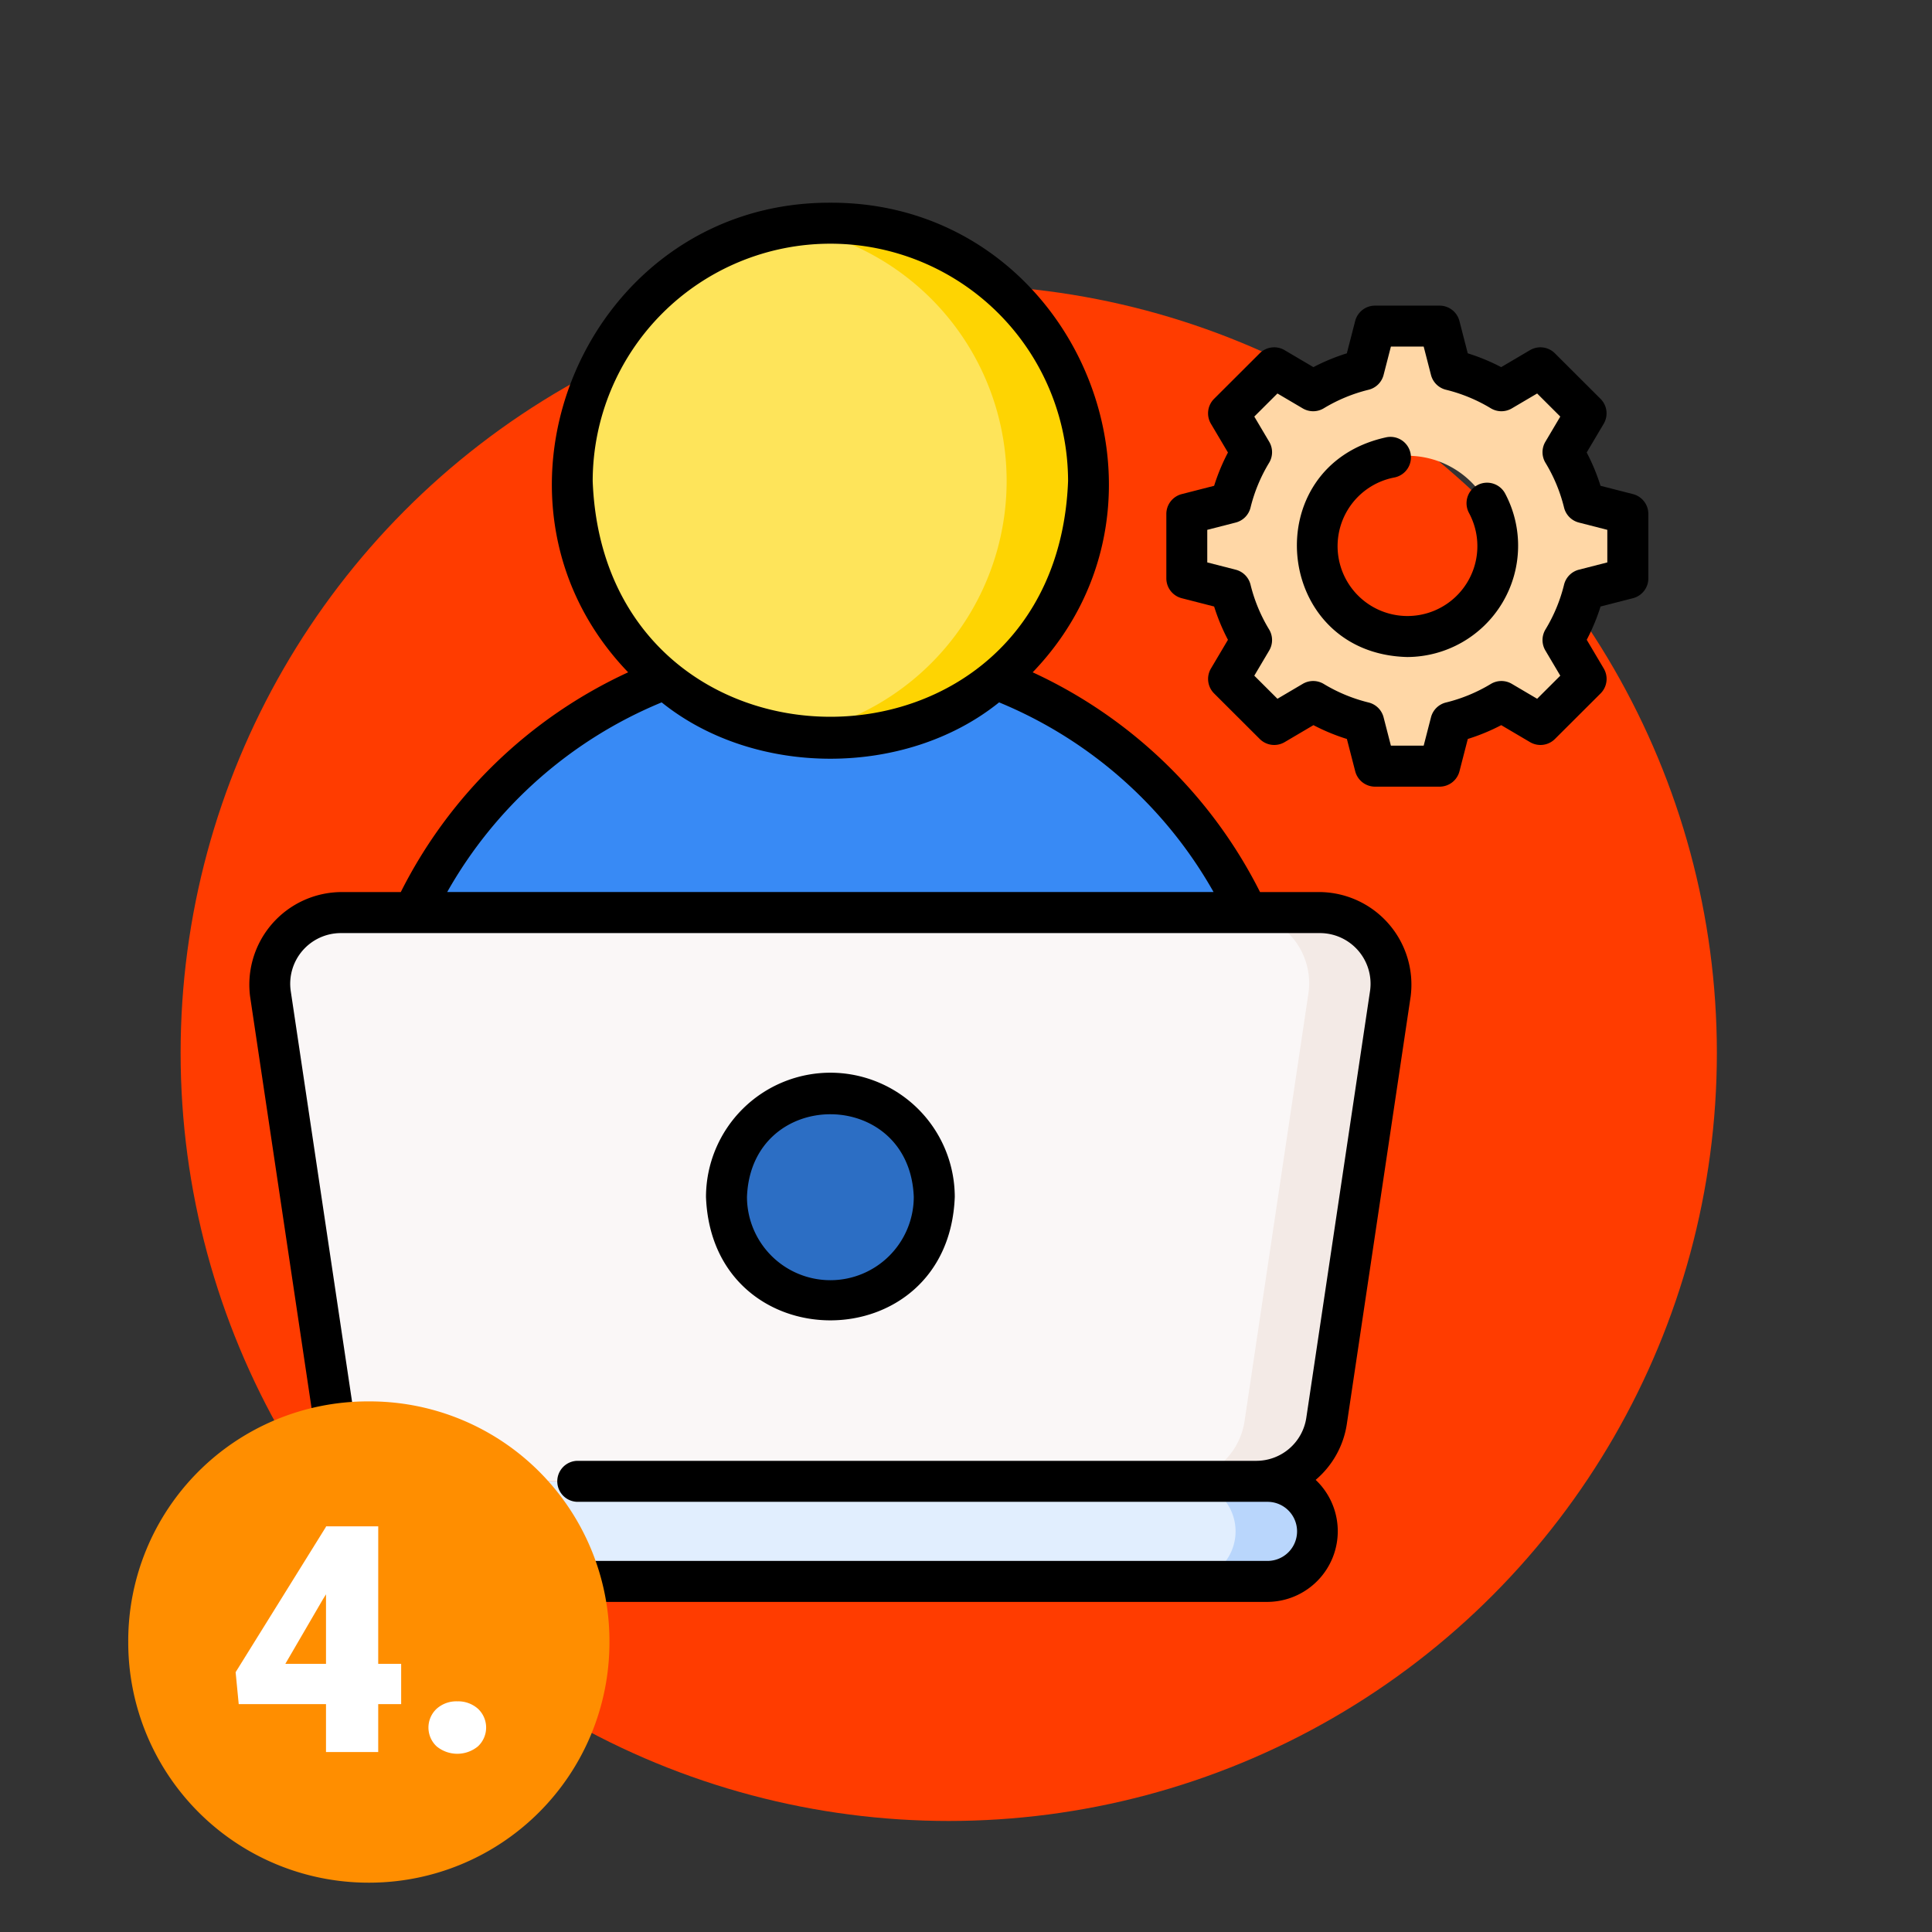 <svg xmlns="http://www.w3.org/2000/svg" width="164" height="164" viewBox="0 0 164 164">
  <rect x="0" y="0" width="164" height="164" fill="#333333" stroke="none"/>
  <g id="Grupo_930518" data-name="Grupo 930518" transform="translate(9122 9837)">
    <g id="Grupo_930488" data-name="Grupo 930488" transform="translate(-9301.814 -11118.735)">
      <g id="Grupo_930456" data-name="Grupo 930456" transform="translate(195.146 1291.326)">
        <circle id="Elipse_7667" data-name="Elipse 7667" cx="65.203" cy="65.203" r="65.203" transform="translate(0 14.578)" fill="#ff3c00"/>
        <g id="desarrollador-de-software" transform="translate(5.81 7.616)">
          <g id="Grupo_930494" data-name="Grupo 930494" transform="translate(1.745 1.739)">
            <path id="Trazado_626539" data-name="Trazado 626539" d="M380.546,66.579V61.112l-3.722-.955a15.3,15.3,0,0,0-1.779-4.283l1.955-3.3-3.874-3.866-3.309,1.951a15.369,15.369,0,0,0-4.293-1.774l-.957-3.713h-5.48l-.957,3.713a15.374,15.374,0,0,0-4.293,1.774l-3.309-1.951-3.875,3.866,1.955,3.3a15.306,15.306,0,0,0-1.779,4.283l-3.722.955v5.467l3.722.955a15.3,15.3,0,0,0,1.779,4.283l-1.955,3.3,3.875,3.866,3.309-1.951a15.368,15.368,0,0,0,4.293,1.774l.957,3.713h5.48l.957-3.713a15.376,15.376,0,0,0,4.293-1.774l3.309,1.951L377,75.118l-1.955-3.3a15.3,15.3,0,0,0,1.779-4.283Zm-18.718,4.938a7.671,7.671,0,1,1,7.689-7.671A7.68,7.68,0,0,1,361.827,71.517Z" transform="translate(-265.253 -36.431)" fill="#ffd7a6"/>
            <g id="Grupo_930493" data-name="Grupo 930493">
              <g id="Grupo_930490" data-name="Grupo 930490" transform="translate(9.893)">
                <path id="Trazado_626540" data-name="Trazado 626540" d="M74.326,173.441a39.163,39.163,0,0,0-23.764,24.867,9.073,9.073,0,0,0,8.687,11.767h57.194a9.073,9.073,0,0,0,8.687-11.767,39.163,39.163,0,0,0-23.764-24.867Z" transform="translate(-50.138 -134.947)" fill="#388af5"/>
                <ellipse id="Elipse_7675" data-name="Elipse 7675" cx="21.917" cy="21.885" rx="21.917" ry="21.885" transform="translate(15.791 0)" fill="#fee45a"/>
                <path id="Trazado_626541" data-name="Trazado 626541" d="M201.169,7.5a22.113,22.113,0,0,0-3.48.274,21.883,21.883,0,0,1,0,43.221A21.889,21.889,0,1,0,201.169,7.5Z" transform="translate(-163.46 -7.5)" fill="#fed402"/>
              </g>
              <g id="Grupo_930492" data-name="Grupo 930492" transform="translate(0 58.518)">
                <g id="Grupo_930491" data-name="Grupo 930491">
                  <path id="Trazado_626542" data-name="Trazado 626542" d="M91.266,308.036H18.916a6,6,0,0,1-5.942-5.114L7.557,266.64a6,6,0,0,1,5.942-6.883H96.684a6,6,0,0,1,5.942,6.883l-5.418,36.282A6,6,0,0,1,91.266,308.036Z" transform="translate(-7.49 -259.757)" fill="#faf7f7"/>
                </g>
                <path id="Trazado_626543" data-name="Trazado 626543" d="M351.009,259.757H344.05a6,6,0,0,1,5.942,6.883l-5.418,36.282a6,6,0,0,1-5.942,5.114h6.959a6,6,0,0,0,5.942-5.114l5.418-36.282A6,6,0,0,0,351.009,259.757Z" transform="translate(-261.815 -259.757)" fill="#f3eae6"/>
                <path id="Trazado_626544" data-name="Trazado 626544" d="M112.884,476.374H38.67a4.246,4.246,0,0,1-4.246-4.246v0a4.246,4.246,0,0,1,4.246-4.246h74.214a4.246,4.246,0,0,1,4.246,4.246v0A4.246,4.246,0,0,1,112.884,476.374Z" transform="translate(-28.176 -419.6)" fill="#e1eefe"/>
                <path id="Trazado_626545" data-name="Trazado 626545" d="M349.608,467.879h-6.959a4.246,4.246,0,0,1,4.246,4.246v0a4.246,4.246,0,0,1-4.246,4.246h6.959a4.246,4.246,0,0,0,4.246-4.246v0A4.246,4.246,0,0,0,349.608,467.879Z" transform="translate(-264.9 -419.599)" fill="#b9d6fc"/>
                <ellipse id="Elipse_7676" data-name="Elipse 7676" cx="8.819" cy="8.806" rx="8.819" ry="8.806" transform="translate(38.782 15.333)" fill="#2c6ec4"/>
              </g>
            </g>
          </g>
          <g id="Grupo_930495" data-name="Grupo 930495" transform="translate(0.009 0)">
            <path id="Trazado_626546" data-name="Trazado 626546" d="M375.218,53.665l-2.75-.705a17.012,17.012,0,0,0-1.173-2.826l1.443-2.436a1.74,1.74,0,0,0-.268-2.118l-3.875-3.866a1.739,1.739,0,0,0-2.112-.267l-2.446,1.442a17.079,17.079,0,0,0-2.838-1.173l-.707-2.742a1.74,1.74,0,0,0-1.685-1.306h-5.48a1.74,1.74,0,0,0-1.685,1.306l-.707,2.742a17.079,17.079,0,0,0-2.838,1.173l-2.446-1.442a1.74,1.74,0,0,0-2.112.267l-3.875,3.866A1.74,1.74,0,0,0,339.4,47.7l1.443,2.436a17.025,17.025,0,0,0-1.173,2.826l-2.75.705a1.74,1.74,0,0,0-1.307,1.685v5.467a1.74,1.74,0,0,0,1.307,1.685l2.75.705a17,17,0,0,0,1.173,2.826L339.4,68.47a1.74,1.74,0,0,0,.268,2.118l3.875,3.866a1.74,1.74,0,0,0,2.112.267l2.446-1.442a17.079,17.079,0,0,0,2.838,1.173l.707,2.742a1.74,1.74,0,0,0,1.685,1.306h5.48a1.74,1.74,0,0,0,1.685-1.306l.707-2.742a17.086,17.086,0,0,0,2.838-1.173l2.446,1.442a1.74,1.74,0,0,0,2.112-.267l3.875-3.866a1.74,1.74,0,0,0,.268-2.118l-1.443-2.436a17.017,17.017,0,0,0,1.173-2.826l2.75-.705a1.74,1.74,0,0,0,1.307-1.685V55.351A1.74,1.74,0,0,0,375.218,53.665Zm-2.172,5.8-2.415.619a1.74,1.74,0,0,0-1.257,1.269,13.545,13.545,0,0,1-1.576,3.8,1.74,1.74,0,0,0-.01,1.789l1.266,2.138-1.965,1.96-2.15-1.267a1.741,1.741,0,0,0-1.783.01,13.624,13.624,0,0,1-3.807,1.574,1.74,1.74,0,0,0-1.271,1.256l-.62,2.408h-2.783l-.621-2.408a1.74,1.74,0,0,0-1.27-1.256,13.627,13.627,0,0,1-3.807-1.574,1.74,1.74,0,0,0-1.783-.01l-2.15,1.267-1.965-1.96,1.266-2.138a1.739,1.739,0,0,0-.01-1.789,13.541,13.541,0,0,1-1.576-3.8,1.74,1.74,0,0,0-1.257-1.269l-2.415-.619V56.7l2.415-.619a1.74,1.74,0,0,0,1.257-1.269,13.55,13.55,0,0,1,1.576-3.8,1.739,1.739,0,0,0,.01-1.789l-1.266-2.138,1.965-1.96,2.15,1.267a1.74,1.74,0,0,0,1.783-.01,13.624,13.624,0,0,1,3.807-1.574,1.74,1.74,0,0,0,1.27-1.256l.621-2.408h2.783l.62,2.408a1.74,1.74,0,0,0,1.271,1.256,13.62,13.62,0,0,1,3.807,1.574,1.74,1.74,0,0,0,1.783.01l2.15-1.267,1.965,1.96-1.266,2.138a1.74,1.74,0,0,0,.01,1.789,13.545,13.545,0,0,1,1.576,3.8,1.74,1.74,0,0,0,1.257,1.269l2.415.619Z" transform="translate(-257.758 -28.931)"/>
            <path id="Trazado_626547" data-name="Trazado 626547" d="M398.7,89.809a1.74,1.74,0,0,0-.7,2.359,5.933,5.933,0,1,1-6.377-3.006,1.74,1.74,0,1,0-.66-3.416c-11.1,2.43-9.573,18.374,1.8,18.649a9.45,9.45,0,0,0,8.3-13.885A1.739,1.739,0,0,0,398.7,89.809Z" transform="translate(-294.452 -65.83)"/>
            <path id="Trazado_626548" data-name="Trazado 626548" d="M90.939,58.517H85.818a40.643,40.643,0,0,0-19.3-18.654C80.706,25.11,70.034-.062,49.346,0,28.659-.062,17.985,25.113,32.179,39.863a40.644,40.644,0,0,0-19.3,18.655H7.753A7.857,7.857,0,0,0,.091,67.4L5.508,103.68a7.724,7.724,0,0,0,2.644,4.734,6,6,0,0,0,4.087,10.358H86.453a6,6,0,0,0,4.087-10.358,7.724,7.724,0,0,0,2.644-4.733L98.6,67.4A7.858,7.858,0,0,0,90.939,58.517ZM49.346,3.479A20.184,20.184,0,0,1,69.523,23.624c-1.014,26.688-39.345,26.681-40.354,0A20.184,20.184,0,0,1,49.346,3.479ZM35.024,42.415c7.927,6.378,20.718,6.378,28.644,0a37.179,37.179,0,0,1,18.205,16.1H16.819a37.181,37.181,0,0,1,18.205-16.1ZM95.16,66.884l-5.418,36.282a4.291,4.291,0,0,1-4.221,3.631H27.845a1.741,1.741,0,0,0,0,3.48H86.453a2.508,2.508,0,0,1,0,5.016H12.239a2.508,2.508,0,0,1,0-5.016h6.342a1.741,1.741,0,0,0,0-3.48h-5.41a4.291,4.291,0,0,1-4.221-3.631L3.533,66.884A4.3,4.3,0,0,1,7.754,62H90.939A4.3,4.3,0,0,1,95.16,66.884Z" transform="translate(-0.009 0)"/>
            <path id="Trazado_626549" data-name="Trazado 626549" d="M177.73,318.356A10.565,10.565,0,0,0,167.171,328.9c.531,13.972,20.59,13.968,21.118,0A10.564,10.564,0,0,0,177.73,318.356Zm0,17.613a7.081,7.081,0,0,1-7.08-7.066c.356-9.362,13.8-9.359,14.159,0a7.081,7.081,0,0,1-7.079,7.066Z" transform="translate(-128.393 -244.505)"/>
          </g>
        </g>
      </g>
      <rect id="Rectángulo_305736" data-name="Rectángulo 305736" width="164" height="164" transform="translate(179.814 1281.735)" fill="none"/>
    </g>
    <g id="Grupo_930489" data-name="Grupo 930489" transform="translate(-9450.227 -10936.209)">
      <path id="Trazado_626469" data-name="Trazado 626469" d="M359.529,1218.168h-.169a20.335,20.335,0,0,0-20.247,20.422v.055a20.4,20.4,0,0,0,20.427,20.377h.058a20.4,20.4,0,0,0,20.363-20.432v-.146A20.354,20.354,0,0,0,359.529,1218.168Z" fill="#ff8e00"/>
      <g id="Grupo_81370" data-name="Grupo 81370">
        <g id="Grupo_81368" data-name="Grupo 81368">
          <path id="Trazado_626470" data-name="Trazado 626470" d="M360.332,1240.444h1.948v3.421h-1.948v4.067H355.9v-4.067h-7.409l-.263-2.71,7.672-12.344v-.039h4.434Zm-7.882,0H355.9v-5.9l-.276.447Z" fill="none"/>
          <path id="Trazado_626471" data-name="Trazado 626471" d="M367.044,1243.629a2.524,2.524,0,0,1,1.75.625,2.182,2.182,0,0,1,0,3.2,2.759,2.759,0,0,1-3.507-.006,2.181,2.181,0,0,1,0-3.185A2.5,2.5,0,0,1,367.044,1243.629Z" fill="none"/>
        </g>
        <g id="Grupo_81369" data-name="Grupo 81369">
          <path id="Trazado_626472" data-name="Trazado 626472" d="M360.332,1240.444h1.948v3.421h-1.948v4.067H355.9v-4.067h-7.409l-.263-2.71,7.672-12.344v-.039h4.434Zm-7.882,0H355.9v-5.9l-.276.447Z" fill="#fff"/>
          <path id="Trazado_626473" data-name="Trazado 626473" d="M367.044,1243.629a2.524,2.524,0,0,1,1.75.625,2.182,2.182,0,0,1,0,3.2,2.759,2.759,0,0,1-3.507-.006,2.181,2.181,0,0,1,0-3.185A2.5,2.5,0,0,1,367.044,1243.629Z" fill="#fff"/>
        </g>
      </g>
    </g>
  </g>
</svg>
